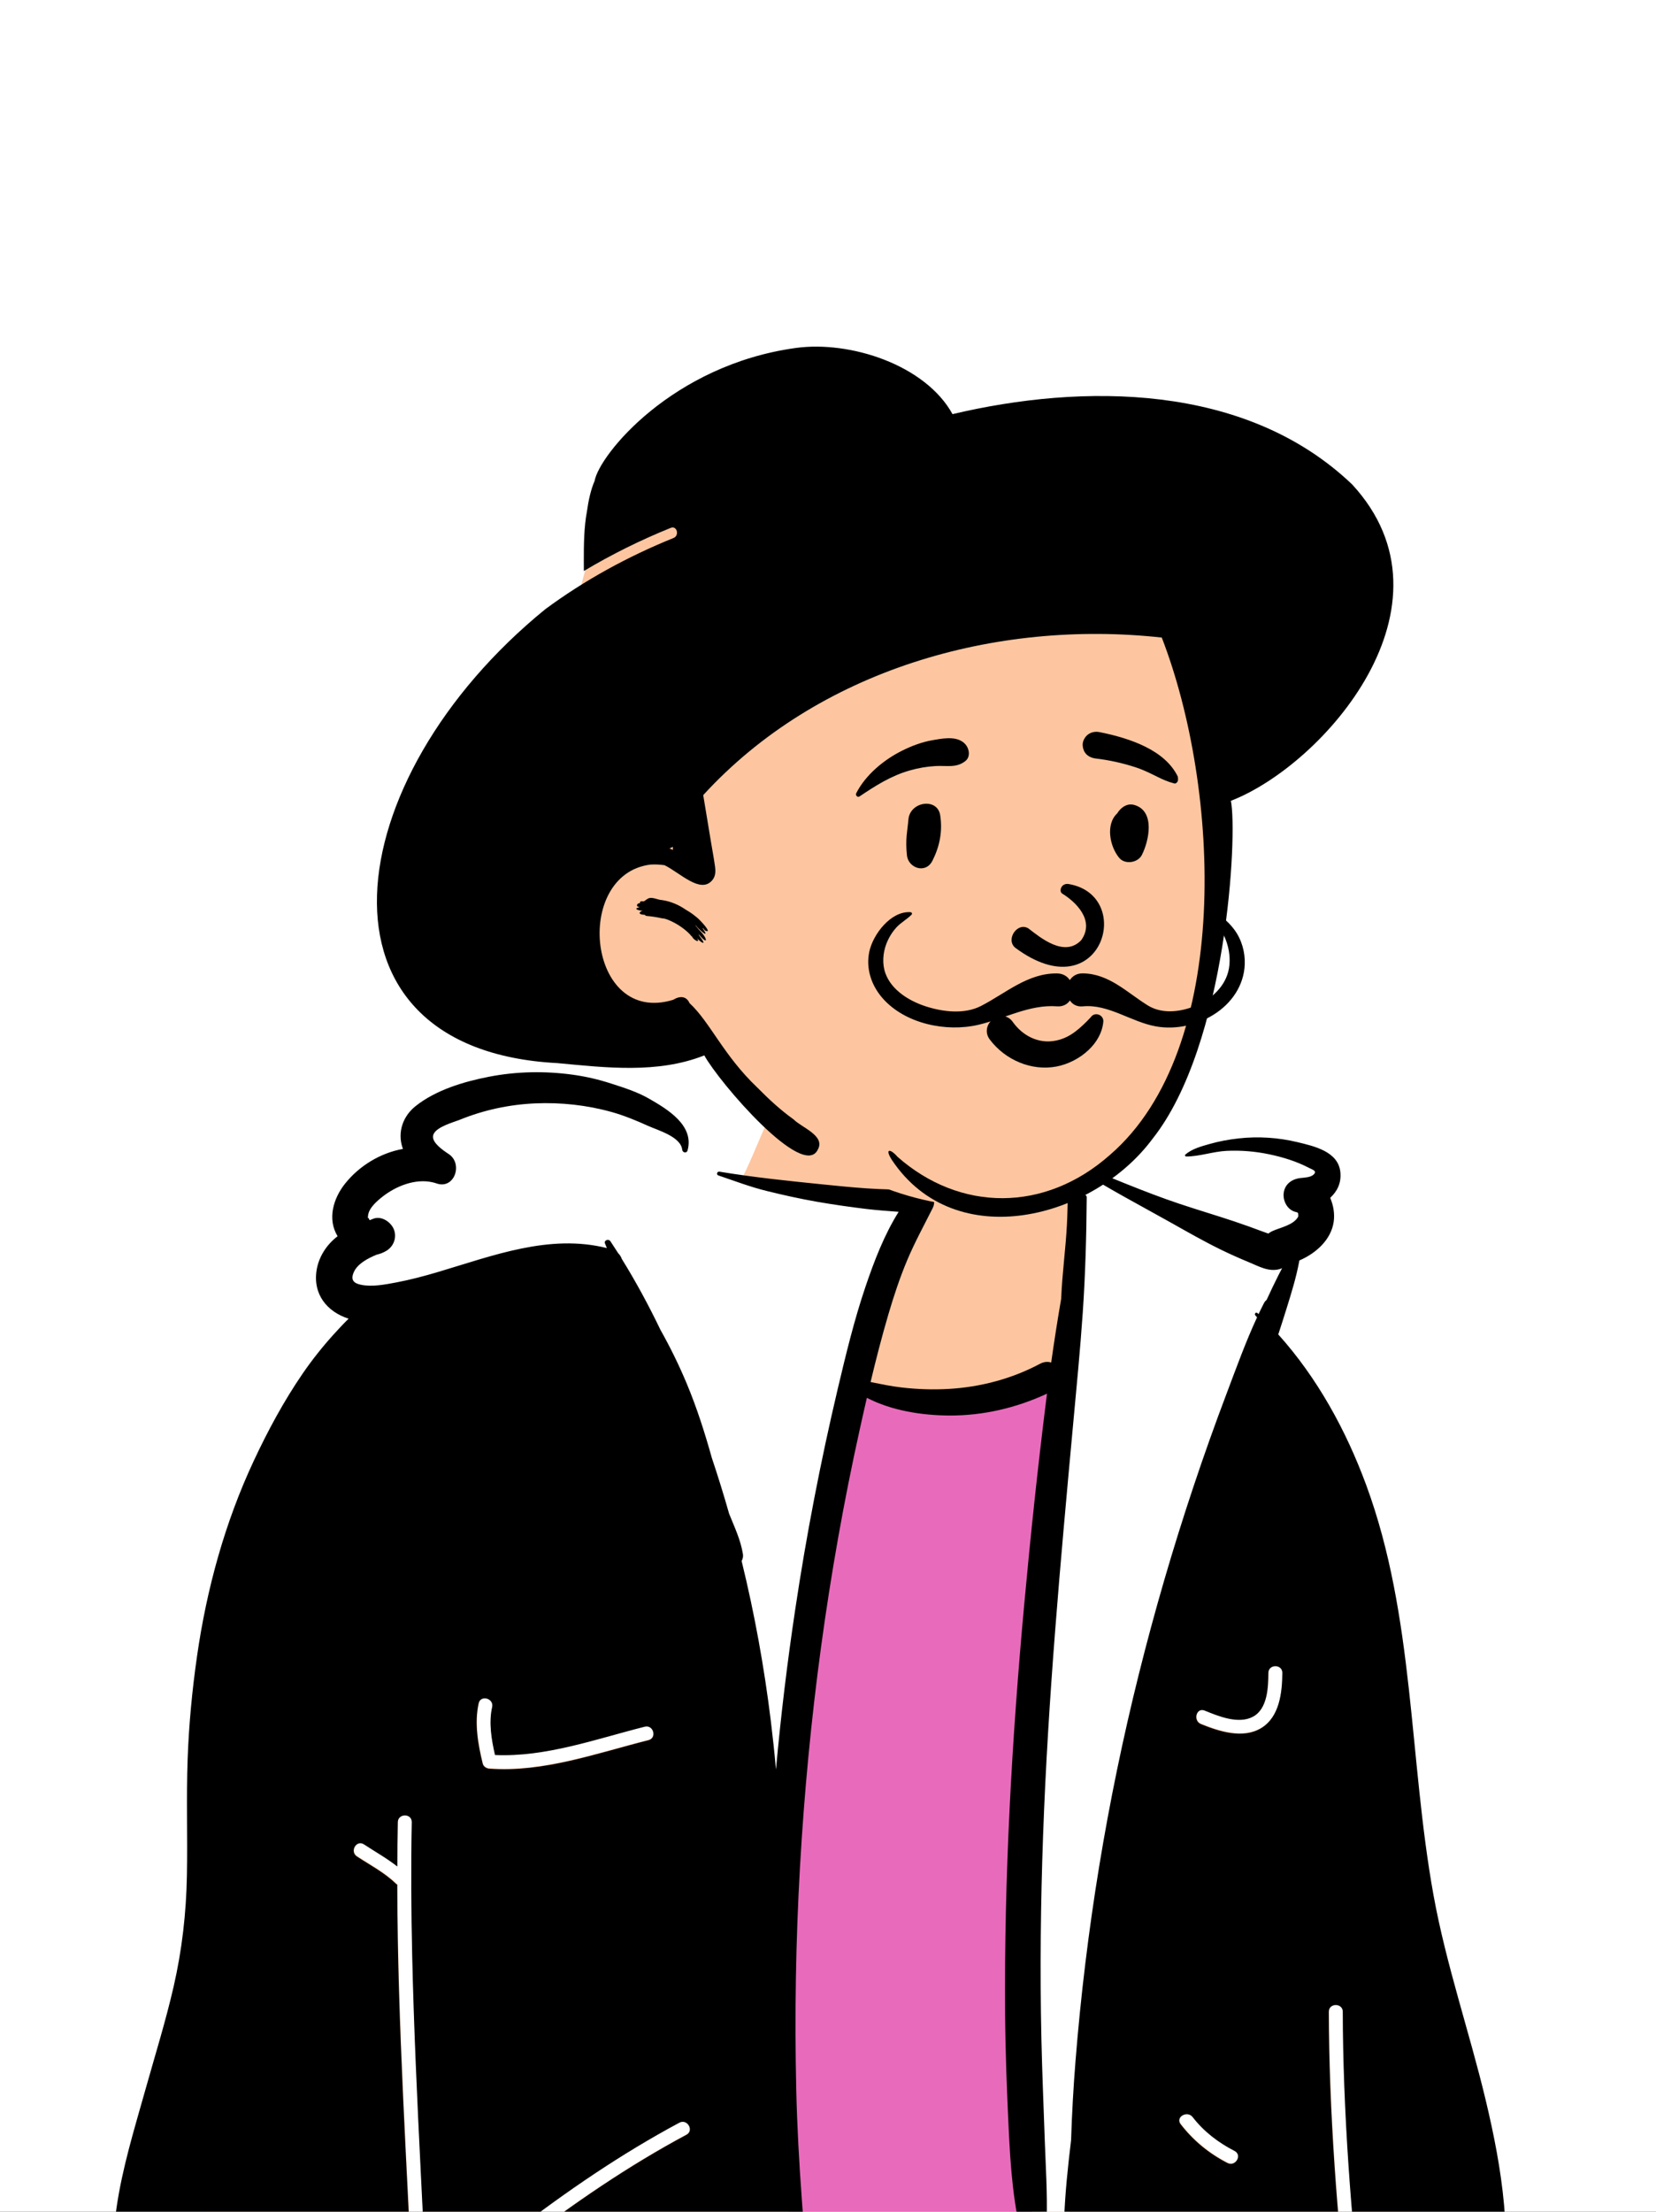 <svg width="200" height="267" viewBox="0 0 200 267" fill="none" xmlns="http://www.w3.org/2000/svg">
<rect x="0" y="0" width="200" height="267" fill="#333333" stroke="none"/>
<g clip-path="url(#clip0_2016_14089)">
<rect width="200" height="267" fill="white"/>
<path fill-rule="evenodd" clip-rule="evenodd" d="M96.796 128.018C101.428 124.786 116.467 127.221 122.666 128.018C125.923 128.437 127.846 132.664 129.557 139.092C138.484 136.903 150.198 134.829 158.613 140.763C161.212 143.027 161.698 146.885 158.7 149.038C157.723 149.696 155.841 150.256 155.543 150.827C154.337 153.897 152.992 157.954 153.206 161.219C157.038 195.5 164.72 229.875 170.124 263.937L170.267 265.226C170.9 271.021 171.413 277.859 167.477 282.473C164.831 284.716 161.068 284.407 157.834 285.054C127.351 289.14 96.571 285.234 65.964 286.48C60.749 286.774 55.505 287.154 50.277 287.193L50.275 287.132C50.839 287.128 51.403 287.12 51.967 287.108C51.389 270.079 50.196 253.072 49.811 236.035C49.69 230.665 49.654 225.293 49.76 219.922C49.782 218.834 48.092 218.834 48.07 219.922C48.035 221.705 48.019 223.486 48.012 225.268C46.746 224.275 45.338 223.488 43.987 222.601C43.075 222.003 42.227 223.466 43.134 224.061C44.736 225.112 46.442 225.995 47.831 227.338C47.887 227.392 47.946 227.434 48.006 227.469C48.037 244.586 49.208 261.691 49.952 278.786C50.062 281.316 50.162 283.846 50.25 286.377L50.277 287.193C44.618 287.235 38.977 286.877 33.408 285.579C32.467 286.891 30.276 287.151 29.162 285.458C28.605 284.819 28.492 283.732 27.63 283.488C27.398 283.307 27.756 283.178 27.92 283.264C20.302 261.426 27.254 220.731 33.396 198.358C36.083 186.823 42.542 176.144 43.214 164.203C43.285 158.575 39.251 151.795 44.366 147.273C43.611 143.14 47.518 139.695 51.462 139.423C56.316 121.888 77.802 142.338 89.436 142.545C91.032 139.891 94.579 129.564 96.796 128.018ZM162.202 242.809C162.201 241.721 160.511 241.719 160.512 242.809C160.523 254.38 161.517 268.233 162.945 279.708C163.078 280.773 164.77 280.786 164.636 279.708C163.207 268.233 162.213 254.38 162.202 242.809ZM82.928 257.661C83.887 257.147 83.035 255.687 82.075 256.201C75.031 259.974 68.449 264.484 62.118 269.348C61.267 270.002 62.108 271.471 62.971 270.808C69.302 265.944 75.884 261.434 82.928 257.661ZM144.053 255.501C143.387 254.701 141.96 255.532 142.617 256.384C144.146 258.366 146.047 259.927 148.274 261.069C149.229 261.559 150.076 260.141 149.161 259.628L149.127 259.609C147.226 258.635 145.513 257.343 144.181 255.664L144.053 255.501ZM59.465 206.026C59.701 204.965 58.072 204.513 57.836 205.576C57.338 207.811 57.7 210.188 58.217 212.403L58.252 212.55L58.322 212.843C58.415 213.224 58.771 213.436 59.137 213.464C65.354 213.924 71.503 211.811 77.464 210.251L77.905 210.137L78.345 210.025C79.399 209.759 78.953 208.128 77.896 208.394L77.425 208.514C71.695 209.991 65.793 212.074 59.814 211.812L59.751 211.536C59.359 209.785 59.082 207.912 59.436 206.163L59.465 206.026ZM154.9 201.906C154.908 200.817 153.218 200.816 153.21 201.906L153.208 202.119C153.188 203.834 153.047 206.271 151.366 207.18C149.872 207.989 147.887 207.382 146.304 206.763L145.982 206.636L145.518 206.447C144.512 206.035 144.074 207.67 145.069 208.077L145.318 208.178C147.47 209.038 150.236 209.858 152.361 208.558C154.438 207.286 154.839 204.592 154.894 202.329L154.897 202.156L154.9 201.906Z" fill="#FDC6A0"/>
<path fill-rule="evenodd" clip-rule="evenodd" d="M150.207 136.699L150.38 136.73L155.163 137.62L150.312 137.986C150.087 138.003 149.862 138.024 149.635 138.049C149.17 138.1 148.712 138.164 148.263 138.242L147.971 138.294L148.096 138.288C149.868 138.205 151.641 138.35 153.39 138.717C155.114 139.079 156.644 139.571 158.013 140.241L158.176 140.322L158.387 140.43L158.489 140.479L158.57 140.516C158.945 140.69 159.097 140.779 159.256 140.994C159.57 141.42 159.436 141.901 159.031 142.267C158.727 142.541 158.335 142.676 157.821 142.754C157.745 142.766 157.667 142.776 157.583 142.785L157.128 142.83C156.28 142.919 155.72 143.378 155.636 144.09C155.553 144.788 155.962 145.496 156.548 145.669L156.592 145.681L156.646 145.694C156.722 145.711 156.789 145.73 156.854 145.753L156.903 145.772L157.009 145.815L157.014 145.816L157.017 145.819L157.118 145.86L157.144 145.911L157.16 145.923C157.22 145.972 157.245 146.007 157.285 146.081L157.319 146.148L157.347 146.245L157.355 146.276L157.359 146.302L157.36 146.309L157.388 146.486L157.395 146.546L157.398 146.585L157.398 149.296L156.703 147.905L156.679 147.925C156.342 148.196 155.911 148.419 155.362 148.636L155.25 148.679L154.961 148.786L154.389 148.99L154.257 149.039L154.14 149.085C154.047 149.121 153.968 149.155 153.895 149.188C153.786 149.238 153.69 149.295 153.606 149.358L153.558 149.396L153.282 149.624L152.604 149.387C152.525 149.359 152.452 149.333 152.383 149.308L151.725 149.063L151.162 148.856C150.431 148.589 149.774 148.356 149.135 148.14L148.359 147.882L147.794 147.697C147.597 147.634 147.39 147.567 147.161 147.494L143.963 146.484L143.348 146.286C143.002 146.175 142.691 146.072 142.369 145.965L141.772 145.764L141.193 145.565C139.31 144.911 137.509 144.21 134.3 142.914L134.996 143.31L135.513 143.603C136.132 143.952 136.811 144.33 137.57 144.75L141.022 146.658L141.714 147.045L143.26 147.914L144.077 148.37C145.54 149.183 146.579 149.732 147.686 150.272C148.541 150.69 149.421 151.091 150.337 151.482L150.682 151.628L151.211 151.849L151.629 152.03L151.911 152.154L152.097 152.233C153.096 152.652 153.682 152.76 154.333 152.59L154.379 152.577L154.423 152.561L155.691 152.075L155.25 153.359C155.199 153.506 155.15 153.654 155.1 153.803L155.011 154.076L154.939 154.219C154.514 155.063 154.095 155.933 153.673 156.845L153.446 157.337L153.316 157.434C153.268 157.469 153.224 157.521 153.188 157.591C153.02 157.92 152.857 158.246 152.7 158.573L152.534 158.921L152.364 159.288C151.617 160.895 150.94 162.545 150.061 164.846L148.904 167.914L148.731 168.372C147.309 172.123 145.969 175.884 144.713 179.651C142.227 187.085 140.029 194.628 138.124 202.26C134.3 217.591 131.748 233.152 130.498 248.815C130.261 251.767 130.091 254.705 129.987 257.633L129.962 258.393L129.881 259.066C129.818 259.596 129.758 260.111 129.703 260.615L129.67 260.916C129.263 264.645 129.068 267.578 129.088 270.387C129.099 271.781 129.141 273.079 129.22 274.33L129.239 274.618L129.553 279.217L128.009 274.873C127.9 274.566 127.794 274.254 127.675 273.89L127.525 273.425L127.453 273.192C127.388 272.978 127.326 272.757 127.248 272.467L126.975 271.434L126.907 271.186C126.836 270.93 126.778 270.733 126.709 270.523L126.628 270.277L126.568 270.106C126.458 269.799 126.329 269.472 126.125 268.977L125.811 268.215L125.748 268.06V267.936L125.759 267.526C125.78 266.548 125.775 265.518 125.746 264.362L125.72 263.457L125.692 262.681C125.689 262.601 125.686 262.519 125.683 262.434L125.538 258.943L125.258 251.192L125.214 249.883C125.183 248.91 125.157 248.029 125.135 247.169L125.116 246.384L125.11 246.117C124.94 238.427 125.004 230.516 125.287 222.287L125.315 221.49L125.344 220.705C125.821 207.923 126.645 197.043 128.599 175.625L128.924 172.081L129.411 166.836L129.523 165.605C129.749 163.098 129.911 161.143 130.048 159.228L130.108 158.375C130.338 154.992 130.478 151.478 130.545 147.619L130.556 146.925L130.252 147.985L129.988 144.46C129.908 143.392 129.773 142.406 129.575 141.486L129.531 141.29L129.445 140.916L129.378 140.667C129.265 140.247 129.976 138.316 129.976 138.316L130.378 138.22L130.865 138.105C138.617 136.295 144.655 135.701 150.207 136.699ZM73.791 133.561L74.025 133.625L74.173 133.667C75.359 134.008 76.618 134.49 78.071 135.135L78.487 135.321C78.672 135.405 79.745 135.83 80.172 136.012L80.245 136.043C81.82 136.735 82.759 137.462 82.966 138.532L82.979 138.604C83.438 139.045 83.971 139.469 84.577 139.875L84.73 139.976L84.875 140.07C85.527 140.485 86.144 140.851 86.725 141.167L86.882 141.252L86.99 141.309L88.036 141.668L89.329 142.117L89.588 142.205C90.936 142.664 91.731 142.906 92.683 143.139L93.216 143.27C95.242 143.761 97.036 144.145 98.765 144.445C100.526 144.749 102.333 145.016 104.202 145.249L104.834 145.326C105.456 145.4 106.066 145.455 107.016 145.53L108.554 145.649L109.593 145.733L109.04 146.617C107.591 148.933 106.473 151.514 105.222 155.164L105.082 155.574C103.948 158.928 103.15 161.95 101.775 167.75C99.695 176.549 97.981 185.432 96.641 194.364C95.718 200.52 94.969 206.661 94.398 212.783L94.317 213.657L93.055 213.656C92.889 211.775 92.683 209.838 92.434 207.802C91.653 201.459 90.53 195.232 89.062 189.155L88.924 188.586L88.863 188.34L88.988 188.121C89.063 187.989 89.093 187.841 89.072 187.711C88.918 186.753 88.636 185.879 88.099 184.56L87.551 183.235L87.428 182.931L87.419 182.9C86.838 180.86 86.219 178.844 85.561 176.853L85.34 176.19L85.331 176.159C84.376 172.744 83.438 169.926 82.335 167.284C81.472 165.221 80.49 163.198 79.397 161.223L79.19 160.853L79.171 160.817C77.786 157.936 76.312 155.211 74.747 152.658L74.496 152.251L74.473 152.184C74.419 152.03 74.338 151.893 74.232 151.777L74.191 151.734L74.138 151.683L74.023 151.502L73.107 151.273C70.529 150.628 67.846 150.571 64.851 151.018L64.65 151.049L64.449 151.081C62.25 151.438 60.361 151.925 56.929 152.969L53.553 154.003L53.073 154.146L52.619 154.28C50.974 154.759 49.533 155.121 48.134 155.393L47.943 155.43L47.425 155.527L47.169 155.573C45.628 155.848 44.548 155.922 43.528 155.727L43.435 155.709L43.322 155.683L43.22 155.658C42.029 155.34 41.588 154.477 42.137 153.273C42.59 152.277 43.574 151.571 45.02 150.952L45.23 150.864L45.282 150.842L45.337 150.831C45.682 150.756 46.011 150.625 46.325 150.435C46.958 150.051 47.222 149.257 46.936 148.601C46.64 147.929 45.831 147.487 45.268 147.714L44.843 147.883L44.378 148.066L44.092 147.657C44.076 147.634 44.06 147.61 44.046 147.584L44.024 147.544L44.01 147.515L43.975 147.484L43.94 147.449C43.853 147.354 43.806 147.251 43.782 147.146C43.774 147.106 43.769 147.069 43.767 147.033L43.765 146.997C43.764 146.922 43.77 146.862 43.793 146.652C43.895 145.739 44.492 145.002 45.526 144.155L45.693 144.02L45.742 143.981C47.721 142.413 50.229 141.606 52.361 142.101C52.465 142.125 52.567 142.151 52.672 142.182L52.777 142.214L52.901 142.255C53.557 142.483 54.069 142.203 54.308 141.579C54.548 140.951 54.386 140.257 53.878 139.883L53.832 139.851L53.677 139.747L53.495 139.623L53.295 139.481L53.203 139.414L53.07 139.315C52.049 138.543 51.488 137.822 51.652 136.97L51.663 136.915L51.678 136.851L51.705 136.791L51.791 136.607L51.881 136.424L51.906 136.374L51.939 136.329C52.291 135.855 52.879 135.496 53.722 135.147L53.821 135.107C54.172 134.965 55.156 134.62 55.303 134.563L55.314 134.559C58.227 133.377 61.391 132.695 64.573 132.556C67.697 132.42 70.827 132.758 73.791 133.561Z" fill="white"/>
<path d="M128.345 166.131L128.307 166.419L128.271 166.706C127.236 174.949 126.363 185.322 125.603 193.592C124.086 210.079 123.156 226.634 123.285 243.196C123.319 247.478 123.474 251.748 123.671 256.024L123.714 256.94C123.936 261.6 124.276 266.525 125.573 271.02C125.717 271.517 126.036 271.802 126.403 271.906C126.419 272.43 126.449 272.955 126.484 273.476L126.511 273.865C126.661 275.968 127.09 280.336 128.007 282.243C128.901 284.103 130.39 285.578 132.289 286.39C132.822 286.617 133.363 286.779 133.912 286.893C122.379 287.129 107.231 286.757 95.677 286.478C96.878 286.289 97.559 285.339 97.718 284.128C98.034 281.697 97.439 279.185 96.091 277.141C95.951 276.93 95.787 276.741 95.603 276.581L95.635 275.236C95.657 274.227 95.668 273.218 95.611 272.21C95.489 269.987 95.305 267.763 95.144 265.542C94.819 261.093 94.567 256.636 94.468 252.176C94.265 243.257 94.413 234.33 94.918 225.423C95.93 207.63 98.286 187.837 102.141 170.432C102.422 169.164 102.706 167.896 102.999 166.63C105.997 168.188 111.334 168.748 114.61 168.769C118.717 168.794 124.635 167.849 128.345 166.131Z" fill="#E86BBB"/>
<path fill-rule="evenodd" clip-rule="evenodd" d="M162.916 279.769C161.487 268.293 160.494 254.441 160.482 242.87C160.481 241.78 162.171 241.782 162.172 242.87C162.184 254.441 163.177 268.293 164.606 279.769C164.74 280.847 163.049 280.834 162.916 279.769M152.331 208.618C150.124 209.969 147.225 209.032 145.04 208.138C144.045 207.731 144.483 206.096 145.489 206.508C147.152 207.188 149.582 208.191 151.337 207.241C153.089 206.293 153.168 203.687 153.181 201.966C153.189 200.877 154.879 200.878 154.871 201.966C154.853 204.307 154.54 207.267 152.331 208.618M148.245 261.13C146.018 259.988 144.117 258.427 142.587 256.445C141.923 255.583 143.391 254.742 144.047 255.591C145.393 257.336 147.147 258.67 149.098 259.67C150.067 260.167 149.211 261.626 148.245 261.13M137.539 202.121C133.717 217.442 131.152 233.037 129.895 248.778C129.639 251.974 129.46 255.165 129.358 258.359C129.257 259.192 129.16 260.026 129.069 260.861C128.725 264.019 128.461 267.227 128.484 270.406C128.494 271.833 128.539 273.253 128.636 274.675C128.467 274.199 128.311 273.722 128.158 273.246C127.848 272.272 127.643 271.262 127.326 270.294C127.064 269.493 126.726 268.726 126.411 267.95V267.948C126.506 264.771 126.291 261.565 126.181 258.403C126.039 254.307 125.864 250.216 125.773 246.118C125.592 237.921 125.682 229.719 125.978 221.527C126.572 205.02 128.072 188.592 129.585 172.153C130.005 167.582 130.457 163.012 130.77 158.432C131.085 153.804 131.211 149.167 131.247 144.526C131.249 144.192 130.742 144.103 130.649 144.426C130.567 143.325 130.421 142.226 130.178 141.163C133.823 143.488 137.665 145.498 141.432 147.611C143.416 148.725 145.392 149.858 147.437 150.856C148.561 151.405 149.695 151.91 150.853 152.388C152.053 152.882 153.2 153.563 154.52 153.218C154.635 153.189 154.742 153.147 154.846 153.092C154.696 153.377 154.546 153.66 154.402 153.948C153.904 154.939 153.428 155.934 152.968 156.938C152.845 157.029 152.737 157.154 152.653 157.317C152.429 157.754 152.211 158.196 152 158.644C151.958 158.604 151.916 158.564 151.873 158.523C151.696 158.356 151.451 158.608 151.607 158.79C151.679 158.872 151.749 158.952 151.818 159.035C150.441 162 149.321 165.118 148.168 168.161C146.75 171.902 145.406 175.67 144.141 179.464C141.646 186.927 139.444 194.487 137.539 202.121M82.899 257.722C75.855 261.495 69.272 266.005 62.942 270.869C62.079 271.532 61.238 270.063 62.089 269.409C68.419 264.545 75.002 260.035 82.046 256.261C83.005 255.748 83.858 257.208 82.899 257.722M59.108 213.525C58.742 213.497 58.386 213.285 58.293 212.904C57.722 210.567 57.275 208.021 57.806 205.637C58.043 204.574 59.672 205.026 59.436 206.087C59.017 207.966 59.35 209.998 59.784 211.873C65.928 212.142 71.989 209.936 77.867 208.455C78.924 208.189 79.37 209.82 78.316 210.086C72.081 211.656 65.632 214.008 59.108 213.525M181.411 275.865C181.417 275.85 181.423 275.833 181.427 275.819C181.789 274.724 181.797 273.451 181.837 272.304C181.907 270.262 181.833 268.216 181.649 266.181C181.261 261.897 180.424 257.683 179.425 253.504C177.445 245.228 174.648 237.175 173.129 228.787C170.148 212.321 170.856 195.176 165.006 179.293C162.574 172.69 159.101 166.343 154.381 161.098C154.725 160.049 155.061 158.999 155.389 157.944C155.961 156.11 156.546 154.216 156.899 152.327C156.908 152.276 156.918 152.223 156.925 152.17C158.934 151.304 160.761 149.67 161.074 147.497C161.209 146.559 161.053 145.519 160.647 144.612C161.475 143.847 162.008 142.854 161.881 141.522C161.644 139.016 158.718 138.371 156.682 137.881C154.366 137.325 151.964 137.171 149.596 137.433C148.4 137.564 147.217 137.784 146.061 138.113C145.058 138.399 143.966 138.692 143.161 139.381C143.066 139.462 143.144 139.618 143.258 139.618C144.887 139.612 146.509 139.014 148.155 138.935C149.879 138.855 151.599 138.997 153.289 139.352C154.941 139.698 156.589 140.206 158.091 140.99C158.513 141.212 159.132 141.362 158.636 141.81C158.273 142.137 157.558 142.165 157.092 142.214C156.058 142.321 155.167 142.926 155.036 144.029C154.92 145.003 155.501 146.107 156.536 146.326C156.593 146.339 156.646 146.354 156.692 146.373C156.72 146.426 156.762 146.47 156.758 146.398C156.758 146.398 156.76 146.396 156.76 146.398C156.785 146.553 156.794 146.614 156.794 146.624C156.787 146.612 156.777 146.559 156.768 146.517C156.775 146.555 156.787 146.616 156.804 146.707C156.781 146.607 156.8 146.851 156.781 146.889C156.232 147.903 154.607 148.189 153.661 148.626C153.477 148.71 153.318 148.81 153.183 148.922C152.959 148.844 152.731 148.765 152.501 148.679C151.366 148.254 150.234 147.842 149.085 147.459C146.866 146.717 144.62 146.056 142.402 145.312C138.202 143.904 134.142 142.127 130.02 140.516C129.889 140.03 129.737 139.555 129.557 139.092C129.521 138.995 129.348 138.963 129.329 139.092C129.265 139.502 129.215 139.914 129.173 140.328C129.156 140.366 129.151 140.409 129.16 140.449C128.921 142.858 128.985 145.325 128.862 147.732C128.71 150.733 128.285 153.713 128.165 156.716V156.771C127.721 159.335 127.32 161.907 126.956 164.488C126.549 164.361 126.082 164.386 125.604 164.642C122.228 166.445 118.434 167.449 114.616 167.673C112.694 167.785 110.79 167.722 108.878 167.499C107.621 167.356 106.383 167.094 105.143 166.844C105.796 164.107 106.497 161.383 107.289 158.686C107.942 156.469 108.669 154.263 109.567 152.13C110.473 149.976 111.601 147.92 112.651 145.832C113.135 144.866 112.565 143.389 111.308 143.49C110.936 143.52 110.564 143.543 110.19 143.56C106.552 143.733 102.768 143.328 99.177 142.966C95.089 142.552 90.946 142.122 86.894 141.448C86.594 141.4 86.471 141.808 86.767 141.907C88.689 142.554 90.589 143.285 92.56 143.769C94.588 144.27 96.629 144.726 98.687 145.084C100.658 145.424 102.637 145.709 104.623 145.95C105.918 146.109 107.228 146.189 108.532 146.295C106.776 149.101 105.566 152.267 104.511 155.385C103.157 159.388 102.162 163.507 101.188 167.618C99.105 176.429 97.387 185.329 96.044 194.284C95.08 200.705 94.301 207.151 93.716 213.614C93.542 211.651 93.331 209.693 93.092 207.738C92.294 201.248 91.127 194.8 89.568 188.448C89.708 188.203 89.773 187.91 89.727 187.624C89.446 185.878 88.706 184.359 88.058 182.74C87.413 180.478 86.718 178.232 85.97 176.002C85.121 172.965 84.168 169.974 82.949 167.054C82.018 164.828 80.955 162.659 79.772 160.557C78.359 157.617 76.806 154.74 75.101 151.991C75.012 151.735 74.868 151.496 74.663 151.295C74.353 150.805 74.038 150.321 73.717 149.841C73.508 149.528 72.908 149.719 73.066 150.116C73.14 150.302 73.214 150.488 73.29 150.672C66.346 148.934 59.537 151.591 52.922 153.552C51.253 154.049 49.567 154.497 47.856 154.821C46.51 155.074 44.942 155.383 43.601 155.104C42.703 154.918 42.306 154.51 42.743 153.55C43.195 152.557 44.429 151.904 45.5 151.465C45.904 151.378 46.301 151.223 46.683 150.991C47.575 150.45 47.965 149.321 47.545 148.36C47.163 147.491 46.047 146.743 45.061 147.14C44.919 147.197 44.78 147.252 44.64 147.307C44.625 147.286 44.608 147.256 44.594 147.214C44.452 146.827 44.391 147.29 44.452 146.736C44.553 145.832 45.511 145.01 46.166 144.492C47.794 143.201 50.148 142.245 52.25 142.733C52.408 142.769 52.567 142.814 52.723 142.869C54.889 143.619 55.943 140.499 54.213 139.337C54.107 139.267 53.974 139.179 53.828 139.075C53.108 138.574 52.053 137.731 52.341 136.97C52.696 136.025 54.789 135.482 55.582 135.161C58.447 133.998 61.542 133.339 64.63 133.204C67.738 133.068 70.886 133.411 73.884 134.25C75.354 134.66 76.865 135.283 78.255 135.913C79.504 136.477 82.22 137.224 82.394 138.804C82.432 139.153 82.928 139.272 83.036 138.891C83.887 135.856 80.583 133.897 78.403 132.644C76.972 131.819 75.35 131.306 73.78 130.801C72.276 130.314 70.74 129.957 69.172 129.742C65.807 129.281 62.401 129.34 59.063 129.987C56.023 130.577 52.641 131.583 50.184 133.54C48.675 134.74 47.993 136.651 48.599 138.515C48.62 138.576 48.642 138.64 48.663 138.701C45.948 139.187 43.379 140.743 41.661 142.911C40.25 144.693 39.511 147.172 40.774 149.245C40.721 149.283 40.668 149.323 40.618 149.366C39.413 150.329 38.518 151.729 38.251 153.259C37.73 156.277 39.553 158.388 42.103 159.195C41.471 159.813 40.865 160.468 40.271 161.123C38.942 162.592 37.672 164.192 36.553 165.823C34.284 169.129 32.344 172.728 30.648 176.355C27.16 183.803 24.961 191.82 23.794 199.948C23.207 204.044 22.814 208.161 22.664 212.295C22.491 217.008 22.666 221.723 22.575 226.439C22.487 230.97 21.986 235.391 20.974 239.809C20.004 244.034 18.711 248.174 17.541 252.344C16.22 257.04 14.767 261.715 14.07 266.557C13.717 269.021 13.463 271.492 13.66 273.984C13.858 276.522 14.78 278.693 15.629 281.054C15.844 281.656 16.501 281.899 17.027 281.77C17.146 282.901 17.573 284.004 18.209 284.959C19.558 286.984 21.637 288.276 24.018 288.745C26.701 289.271 29.467 289.146 32.184 289.049C35.131 288.943 38.08 288.848 41.028 288.726C44.113 288.598 47.198 288.467 50.284 288.336C50.182 285.172 50.06 282.009 49.923 278.847C49.179 261.752 48.007 244.647 47.976 227.53C47.916 227.495 47.858 227.453 47.802 227.399C46.413 226.056 44.707 225.173 43.105 224.122C42.198 223.527 43.046 222.064 43.958 222.662C45.309 223.548 46.717 224.336 47.982 225.329C47.99 223.547 48.005 221.766 48.041 219.983C48.062 218.895 49.752 218.895 49.731 219.983C49.625 225.354 49.66 230.726 49.782 236.096C50.175 253.498 51.411 270.868 51.974 288.263C60.255 287.909 68.537 287.553 76.82 287.25C83.558 287.005 90.295 286.76 97.032 286.515C98.446 286.465 99.24 285.454 99.413 284.133C99.73 281.702 99.135 279.19 97.787 277.146C97.647 276.935 97.482 276.746 97.299 276.586C97.33 275.13 97.389 273.671 97.307 272.215C97.184 269.992 97.001 267.768 96.84 265.547C96.515 261.098 96.263 256.641 96.164 252.181C95.961 243.262 96.109 234.335 96.614 225.428C97.626 207.635 99.982 189.955 103.837 172.551C104.118 171.283 104.401 170.015 104.695 168.749C107.693 170.306 111.339 170.866 114.616 170.887C118.723 170.913 122.739 169.968 126.449 168.25C126.424 168.442 126.399 168.632 126.375 168.825C125.34 177.067 124.468 185.327 123.707 193.597C122.19 210.084 121.261 226.639 121.389 243.201C121.425 247.789 121.601 252.363 121.818 256.945C122.04 261.605 122.38 266.53 123.677 271.025C123.821 271.522 124.14 271.807 124.508 271.911C124.527 272.566 124.569 273.223 124.615 273.87C124.765 275.973 125.194 280.341 126.111 282.248C127.005 284.108 128.494 285.583 130.394 286.395C132.806 287.424 135.415 287.128 137.963 286.963C149.042 286.24 160.113 285.272 171.185 284.423C172.727 284.304 174.27 284.188 175.81 284.068C177.181 283.962 178.599 283.869 179.816 283.157C181.199 282.347 182.279 278.372 181.801 276.727C181.715 276.427 181.584 276.131 181.411 275.865" fill="black"/>
<path fill-rule="evenodd" clip-rule="evenodd" d="M146.838 97.896C146.754 93.161 146.661 88.332 145.959 83.643C145.273 79.059 143.384 74.916 140.139 71.588C133.247 64.517 123.256 62.79 113.956 61.208L98.056 58.502C93.206 57.676 88.03 56.357 83.129 57.528C80.715 58.104 78.664 59.444 76.789 61.03C74.983 62.558 73.04 64.199 71.816 66.254C70.589 68.313 70.168 70.72 69.769 73.048C69.319 75.674 68.97 78.319 68.722 80.971C68.224 86.285 68.156 91.638 68.517 96.962C68.692 99.545 68.97 102.12 69.325 104.684C69.501 105.955 69.7 107.223 69.925 108.487C69.991 108.859 70.041 109.272 70.109 109.688C69.608 111.118 69.323 112.599 69.346 114.074C69.413 118.418 73.07 121.152 76.757 122.621C78.895 123.472 81.13 124.05 83.23 125.001C85.44 126.002 86.944 127.623 88.455 129.473C91.336 133.002 94.588 136.173 98.3 138.818C106.172 144.428 116.142 147.081 125.693 145.067C127.985 144.584 130.297 143.834 132.357 142.703C134.532 141.51 136.167 139.78 137.54 137.736C140.09 133.939 141.919 129.665 143.302 125.315C144.713 120.878 145.715 116.433 146.261 111.806C146.805 107.195 146.92 102.536 146.838 97.896V97.896Z" fill="#FDC6A0"/>
<path fill-rule="evenodd" clip-rule="evenodd" d="M96.1 42.009C102.679 41.101 111.761 44.05 115.038 49.996C130.682 46.299 150.413 46.178 163.307 58.486C176.762 73.087 159.862 92.338 148.657 96.678C149.472 100.653 148.2 126.118 139.199 137.476C132.056 147.1 115.421 151.542 107.723 140.047L107.663 139.952C106.838 138.624 107.548 138.667 108.395 139.654C115.933 146.3 126.181 146.413 134.079 139.4C148.88 126.582 147.354 95.152 140.311 76.969C120.256 74.761 98.782 80.855 84.93 95.989L85.867 101.643C86.027 102.606 86.208 103.568 86.346 104.534C86.435 105.154 86.445 105.77 86.017 106.271C84.604 107.926 82.222 105.439 80.262 104.45C79.684 104.368 79.104 104.337 78.536 104.377C69.121 105.593 70.976 123.902 81.324 120.693C82.193 120.15 82.94 120.315 83.277 121.103C85.744 123.368 87.37 127.407 91.468 131.298C92.914 132.757 94.229 133.978 95.856 135.149C96.811 136.117 99.693 137.105 98.779 138.762C97.052 142.533 86.862 130.688 85.061 127.412C79.417 129.646 73.162 128.887 67.312 128.341C36.454 126.733 40.574 94.124 65.867 73.536C70.629 70.022 75.882 67.155 81.342 64.95C82.088 64.648 81.762 63.421 81.006 63.727C77.393 65.186 73.871 66.924 70.513 68.935L70.508 67.733C70.503 65.708 70.535 63.599 70.885 61.749C71.061 60.467 71.356 59.098 71.81 58.068C72.371 54.91 81.166 44.069 96.1 42.009ZM78.124 108.58C78.601 108.127 79.49 108.668 79.914 108.654C80.999 108.803 82.029 109.262 82.833 109.829C83.364 110.127 83.736 110.407 84.046 110.664L84.055 110.662C84.052 110.662 84.049 110.664 84.047 110.665L84.076 110.685C84.529 111.007 86.185 112.822 85.139 112.334C85.061 112.233 84.981 112.135 84.9 112.039C84.891 112.052 84.879 112.065 84.865 112.078L84.924 112.165C85.813 113.506 84.278 112.093 84.041 111.718C84.03 111.727 84.018 111.733 84.005 111.74L84.313 112.115C84.356 112.168 84.39 112.211 84.418 112.247L84.483 112.31C85.511 113.323 85.543 114.235 84.349 112.737C84.395 112.807 84.433 112.882 84.439 112.949L84.509 113.039C85.447 114.251 84.684 113.821 84.218 113.303L84.179 113.258L84.187 113.271C84.621 113.94 83.76 113.47 83.608 113.112L83.602 113.096C83.436 112.96 83.334 112.808 83.299 112.77L83.293 112.763C82.486 111.935 81.317 111.234 80.324 110.915C80.18 110.888 80.034 110.866 79.887 110.85C79.29 110.717 78.686 110.625 78.076 110.576C78.001 110.567 77.926 110.512 77.869 110.441C76.947 110.41 77.231 110.031 77.614 109.96L77.621 109.959L77.545 109.953C76.953 109.895 76.548 109.682 77.147 109.551L77.223 109.536C77.214 109.521 77.205 109.507 77.197 109.492C76.685 109.436 77.019 108.936 77.304 109.057C77.184 108.665 77.731 108.86 77.8 108.802C77.852 108.744 77.916 108.693 77.954 108.69C78.119 108.574 78.039 108.584 78.124 108.58ZM81.261 102.226L81.141 102.296C81.044 102.353 80.944 102.391 80.844 102.413C80.985 102.474 81.125 102.539 81.264 102.609C81.262 102.524 81.26 102.438 81.26 102.353L81.261 102.226Z" fill="black"/>
<path fill-rule="evenodd" clip-rule="evenodd" d="M123.152 128.274C121.732 127.695 120.465 126.728 119.538 125.493C119.216 125.063 119.133 124.61 119.2 124.195C119.276 123.729 119.552 123.306 119.928 123.023C120.305 122.739 120.777 122.598 121.233 122.67C121.63 122.732 122.024 122.949 122.337 123.399L122.402 123.489C122.953 124.235 123.67 124.846 124.488 125.241C125.276 125.621 126.158 125.798 127.07 125.695C128.808 125.499 130.005 124.559 131.278 123.282C131.436 123.121 131.594 122.955 131.752 122.786C131.852 122.633 131.991 122.534 132.146 122.483C132.317 122.425 132.511 122.429 132.689 122.491C132.86 122.55 133.013 122.664 133.116 122.815C133.213 122.958 133.269 123.135 133.251 123.339C133.134 124.661 132.443 125.842 131.461 126.769C130.37 127.799 128.924 128.511 127.563 128.761C126.064 129.036 124.536 128.839 123.152 128.274V128.274ZM128.271 107.866C129.866 108.836 132.297 111.098 130.581 113.503C128.56 115.624 125.652 113.193 124.219 112.093C122.89 111.241 121.396 113.433 122.629 114.428C132.987 122.099 137.19 108.12 129.078 106.726C128.184 106.572 127.853 107.566 128.271 107.866ZM109.711 98.943C109.887 96.754 113.219 96.257 113.551 98.423C113.847 100.363 113.498 102.145 112.624 103.892C111.79 105.561 109.692 104.783 109.533 103.263C109.32 101.226 109.601 100.304 109.711 98.943ZM135.076 97.974C135.541 97.365 136.212 96.95 137.015 97.184C139.526 97.918 138.786 101.485 137.904 103.22C137.425 104.163 135.876 104.402 135.176 103.572C134.036 102.219 133.489 99.516 134.94 98.183C134.979 98.114 135.023 98.044 135.076 97.974ZM112.589 89.365L112.986 89.296C114.213 89.084 115.738 88.88 116.606 89.867C117.067 90.39 117.225 91.362 116.606 91.863C115.518 92.745 114.314 92.403 113.01 92.478C111.935 92.539 110.902 92.717 109.867 93.013C107.595 93.663 105.744 94.849 103.804 96.15C103.55 96.321 103.29 95.996 103.411 95.757C104.531 93.563 106.701 91.76 108.875 90.662C110.036 90.075 111.305 89.588 112.589 89.365ZM132.787 88.382L133.091 88.445C136.395 89.135 140.687 90.515 142.251 93.761C142.311 94.221 142.248 94.319 142.197 94.383L142.18 94.405C142.137 94.46 142.104 94.535 141.905 94.598C141.85 94.584 141.794 94.57 141.737 94.556C141.02 94.368 140.453 94.109 139.904 93.84L139.308 93.546C138.617 93.208 137.92 92.881 137.181 92.64C135.605 92.126 133.983 91.763 132.337 91.57C131.98 91.528 131.636 91.407 131.365 91.201C131.108 91.005 130.911 90.733 130.821 90.372C130.705 89.906 130.739 89.552 130.989 89.131C131.177 88.815 131.447 88.595 131.756 88.469C132.071 88.341 132.43 88.311 132.787 88.382Z" fill="black"/>
<path fill-rule="evenodd" clip-rule="evenodd" d="M149.071 112.228C148.371 111.288 147.112 110.054 145.839 110.12C145.676 110.128 145.615 110.305 145.713 110.424C146.13 110.933 146.699 111.295 147.116 111.814C147.61 112.429 147.966 113.17 148.198 113.92C148.534 115.009 148.627 116.241 148.327 117.349C147.798 119.301 146.126 120.732 144.301 121.462C142.494 122.185 140.321 122.433 138.613 121.373C136.091 119.808 133.952 117.553 130.783 117.509C130.042 117.498 129.519 117.838 129.208 118.323C128.895 117.855 128.38 117.525 127.657 117.516C124.104 117.476 121.452 119.923 118.47 121.449C116.455 122.479 113.847 122.159 111.768 121.478C109.807 120.836 107.678 119.546 106.938 117.509C106.53 116.385 106.621 115.071 107.04 113.962C107.316 113.233 107.742 112.529 108.269 111.956C108.815 111.362 109.533 110.988 110.092 110.424C110.206 110.309 110.116 110.13 109.966 110.12C107.59 109.959 105.445 112.797 104.996 114.856C104.554 116.883 105.213 118.906 106.546 120.453C109.258 123.599 114.278 124.636 118.185 123.712C121.347 122.964 124.351 121.241 127.657 121.488C128.381 121.543 128.902 121.24 129.216 120.782C129.53 121.254 130.053 121.562 130.783 121.491C133.864 121.193 136.614 123.376 139.605 123.909C141.986 124.333 144.558 123.761 146.599 122.477C148.732 121.136 150.233 118.984 150.332 116.419C150.389 114.943 149.956 113.416 149.071 112.228" fill="black"/>
</g>
<defs>
<clipPath id="clip0_2016_14089">
<rect width="200" height="267" fill="white"/>
</clipPath>
</defs>
</svg>
